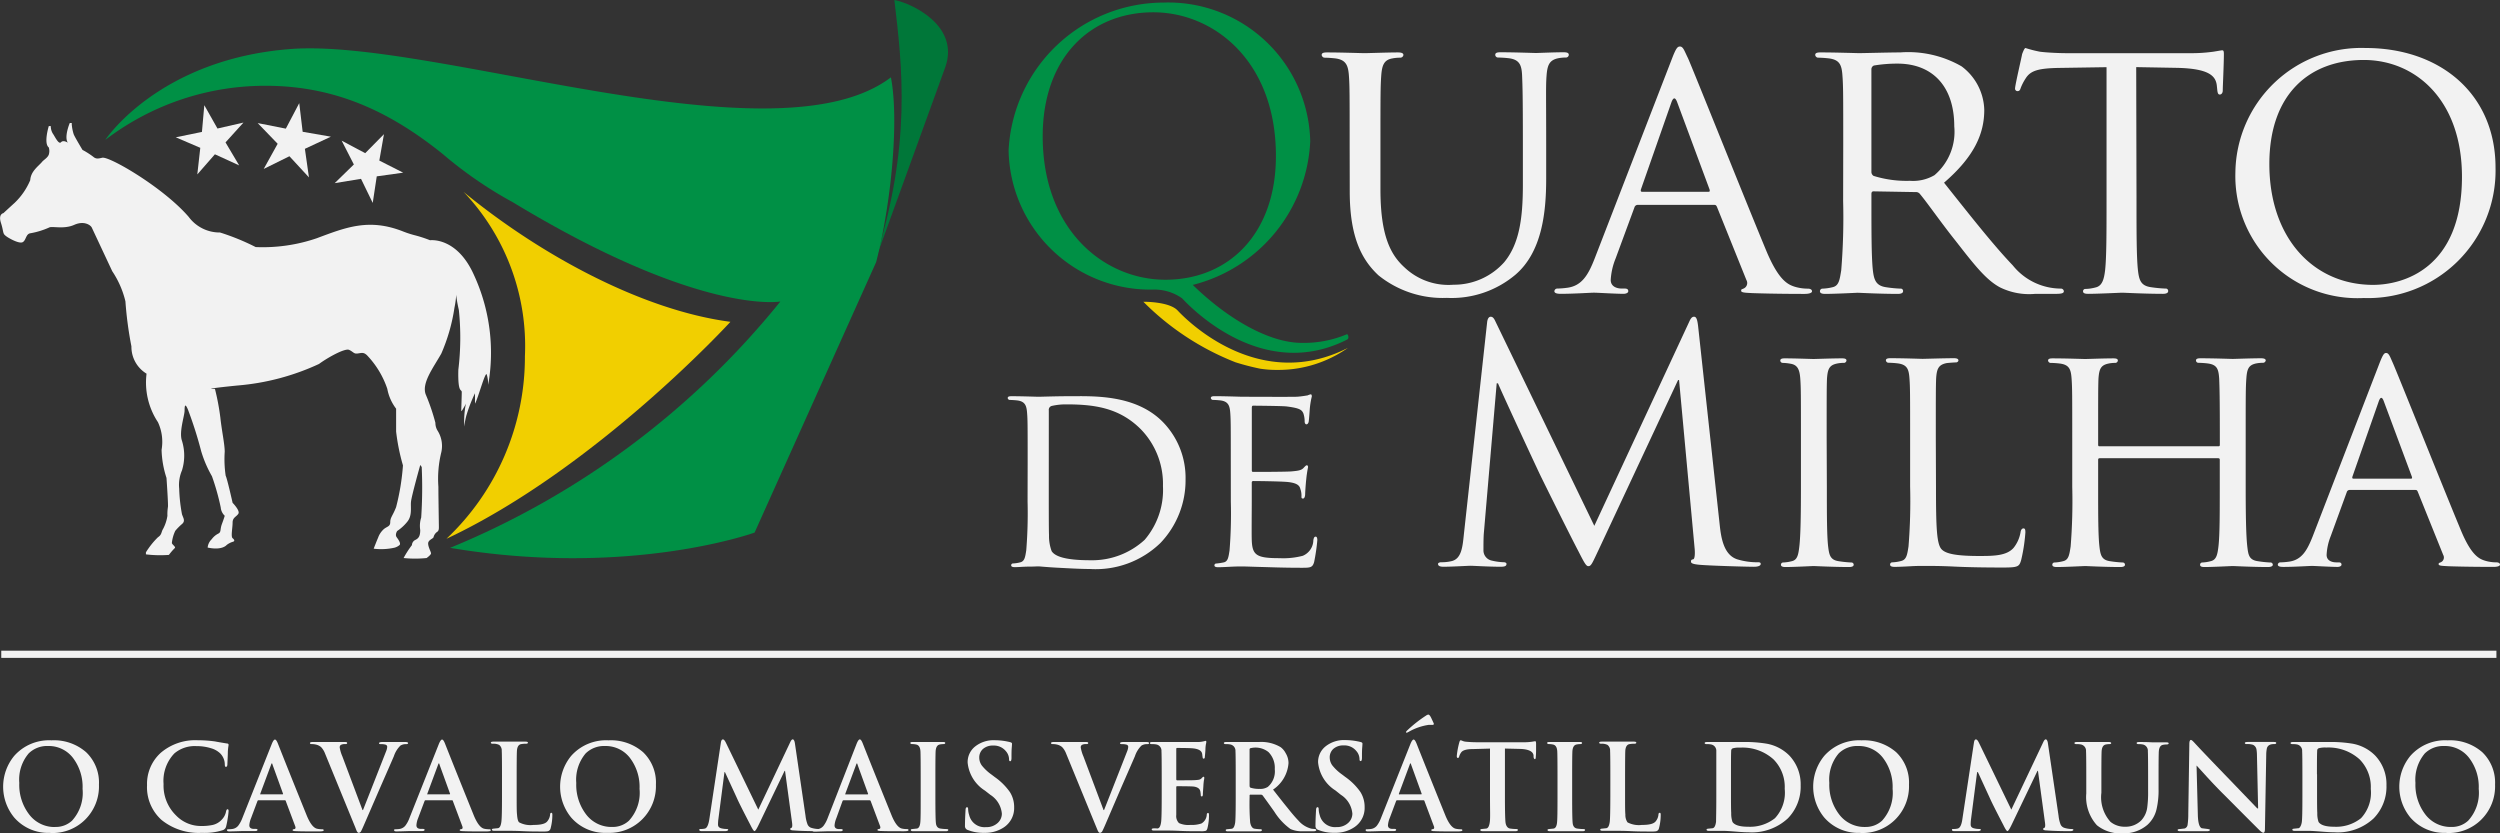 <svg xmlns="http://www.w3.org/2000/svg" width="174" height="58" viewBox="0 0 174 58">
  <rect x="0" y="0" width="174" height="58" fill="#333333" stroke="none"/>
  <g id="Logo_quarto_de_milha" data-name="Logo quarto de milha" transform="translate(0.024)">
    <path id="Caminho_122" data-name="Caminho 122" d="M331.86,213.73" transform="translate(-267.564 -207.129)" fill="#34632d"/>
    <path id="Caminho_123" data-name="Caminho 123" d="M64.427,30.061l1.79-.885,1.359,1.473-.283-1.989,1.809-.845-1.964-.341L66.9,25.48l-.933,1.775-1.958-.386,1.389,1.44Z" transform="translate(-46.097 -18.302)" fill="#f2f2f2"/>
    <path id="Caminho_125" data-name="Caminho 125" d="M45.149,30.8,46.373,29.4l1.689.772-.95-1.6,1.249-1.38-1.809.414-.916-1.623-.165,1.859-1.821.375,1.706.732Z" transform="translate(-31.44 -18.661)" fill="#f2f2f2"/>
    <path id="Caminho_126" data-name="Caminho 126" d="M85.787,37.584l-.815-1.676-1.832.3,1.333-1.3-.849-1.659,1.639.873L86.568,32.8l-.322,1.837,1.661.842-1.84.256Z" transform="translate(-59.869 -23.461)" fill="#f2f2f2"/>
    <path id="Caminho_127" data-name="Caminho 127" d="M112.036,238.115a2.185,2.185,0,0,1-1.053-1.9,25.759,25.759,0,0,1-.417-3.133,6.463,6.463,0,0,0-.919-2.1c-.375-.8-1.358-2.9-1.426-3.043s-.51-.5-1.224-.18-1.529.073-1.734.18a5.534,5.534,0,0,1-1.294.4c-.339.037-.305.471-.543.617s-.919-.256-.919-.256-.339-.178-.406-.324-.067-.349-.2-.761c-.2-.614.171-.673.171-.673s.577-.532.782-.716a4.72,4.72,0,0,0,1.087-1.58c.034-.617.577-.978.818-1.268.118-.146.387-.282.473-.51a.85.85,0,0,0,0-.5c-.373-.282,0-1.485,0-1.485h.137a1.021,1.021,0,0,0,.134.507c.137.183.409.8.58.617s.476.034.476.034c-.28-.4.134-1.375.134-1.375h.137v.1a3.023,3.023,0,0,0,.137.69c.067.18.611,1.085.611,1.085a5.415,5.415,0,0,1,.751.479c.2.175.375.121.625.065.513-.107,4.283,2.1,6.017,4.119a2.679,2.679,0,0,0,2.179,1.085,16.145,16.145,0,0,1,2.482,1.014,11.6,11.6,0,0,0,4.249-.614c2.039-.761,3.641-1.409,6.017-.47a6.921,6.921,0,0,0,.885.282,9.1,9.1,0,0,1,.986.327s1.868-.254,3.059,2.428a12.928,12.928,0,0,1,.986,7.64,2.549,2.549,0,0,0-.1-.724c-.1-.254-.613,1.69-.818,2.028v-.724a10.457,10.457,0,0,0-.611,1.589,6.069,6.069,0,0,0-.137.727,6.565,6.565,0,0,1,.1-1.518c.137-.324-.308.578-.308.431s.034-1.048.034-1.3-.28.144-.238-1.558a18.589,18.589,0,0,0,.036-4.164c-.272-1.194-.171-1.378-.171-1.378a6.368,6.368,0,0,1-.137,1.231,12.534,12.534,0,0,1-.916,3.186c-.577,1.014-1.358,2.031-1.09,2.817a14.556,14.556,0,0,1,.681,1.992,1.036,1.036,0,0,0,.171.58,1.99,1.99,0,0,1,.238,1.485,7.686,7.686,0,0,0-.2,2.389c0,.7.034,2.645.034,2.789s0,.282-.137.363a.623.623,0,0,0-.235.361c-.036.11-.375.183-.375.437s.2.58.2.687-.308.324-.308.324a7.754,7.754,0,0,1-1.6,0,6.489,6.489,0,0,1,.58-.9.414.414,0,0,1,.238-.361c.235-.11.339-.282.339-.687a1.912,1.912,0,0,1,.067-.871,31.408,31.408,0,0,0,.036-3.516l-.1-.144s-.611,2.172-.647,2.572.1.978-.28,1.409a3.1,3.1,0,0,1-.681.617s-.168.254-.034.434.305.437.2.544a.927.927,0,0,1-.339.18,4.274,4.274,0,0,1-1.462.073s.238-.614.305-.758a1.44,1.44,0,0,1,.375-.58c.235-.22.473-.183.473-.51s.171-.434.409-1.048a16.184,16.184,0,0,0,.476-2.9,14.29,14.29,0,0,1-.476-2.355v-1.594a3.221,3.221,0,0,1-.613-1.378,6.263,6.263,0,0,0-1.426-2.352c-.238-.217-.375-.144-.644-.11s-.28-.107-.583-.251-1.56.577-2.1.978a16.665,16.665,0,0,1-5.678,1.5l-.137.014c-2.753.282-1.291.217-1.429.217a16.76,16.76,0,0,1,.375,1.992c.1.944.305,1.848.305,2.392a7.831,7.831,0,0,0,.067,1.665c.1.18.482,1.885.482,1.885s.538.544.4.761-.4.254-.4.617-.132.978,0,1.085.174.217,0,.254a1.348,1.348,0,0,0-.412.217s-.308.4-1.325.18a.923.923,0,0,1,.28-.577,1.3,1.3,0,0,1,.473-.4c.2-.11.1-.282.238-.654s.2-.58.2-.58a.9.9,0,0,1-.28-.58,16.5,16.5,0,0,0-.611-2.172,8.138,8.138,0,0,1-.748-1.738,27.981,27.981,0,0,0-.922-2.9c-.2-.47-.235-.282-.235.07s-.4,1.487-.182,2.1a3.486,3.486,0,0,1,0,2.062,2.562,2.562,0,0,0-.193,1.271,11.179,11.179,0,0,0,.193,1.775c.078.254.261.47,0,.687a4.057,4.057,0,0,0-.465.47,2.6,2.6,0,0,0-.238.845c0,.1.305.282.2.361a4.129,4.129,0,0,0-.406.471,8.2,8.2,0,0,1-1.6-.037v-.144a5.62,5.62,0,0,1,.84-1.051c.28-.183.218-.361.356-.578a2.893,2.893,0,0,0,.3-.907,3.277,3.277,0,0,1,.036-.614c.034-.11-.1-2.028-.1-2.028a6.8,6.8,0,0,1-.342-1.955,3.242,3.242,0,0,0-.252-1.921A5,5,0,0,1,112.036,238.115Z" transform="translate(-101.86 -212.107)" fill="#f2f2f2"/>
    <path id="Caminho_128" data-name="Caminho 128" d="M214.172,236.94a15.568,15.568,0,0,1,4.263,11.435A17.4,17.4,0,0,1,213,261.052l-.025.025c10.428-4.9,19.764-15.1,19.764-15.1C226.575,245.166,219.48,241.3,214.172,236.94Z" transform="translate(-181.925 -223.578)" fill="#f1cf00"/>
    <path id="Caminho_129" data-name="Caminho 129" d="M320.851,190.3c.541,4.586,1.238,10.122-1.4,18.3L324.4,194.96C325.411,192.069,322.013,190.511,320.851,190.3Z" transform="translate(-258.627 -190.3)" fill="#007739"/>
    <path id="Caminho_130" data-name="Caminho 130" d="M182.679,204.264c-8.05,6.11-31.812-2.727-41.769-1.972-9.207.7-12.91,6.325-12.91,6.325a.262.262,0,0,1,.034-.025,18.312,18.312,0,0,1,11.117-3.741c4.737,0,8.557,1.71,12.325,4.741a28.411,28.411,0,0,0,4.871,3.355c13.07,7.925,18.638,6.919,18.638,6.919A57.761,57.761,0,0,1,152,237.011c12.456,2.1,21.19-1.062,21.19-1.062l8.437-18.771.022-.045C182.716,212.955,183.251,207.248,182.679,204.264Z" transform="translate(-120.695 -198.881)" fill="#009045"/>
    <path id="Caminho_131" data-name="Caminho 131" d="M313.45,261.85Z" transform="translate(-254.301 -241.495)" fill="#009045"/>
    <path id="Caminho_132" data-name="Caminho 132" d="M313.45,261.85Z" transform="translate(-254.301 -241.495)" fill="#009045"/>
    <path id="Caminho_133" data-name="Caminho 133" d="M432.817,209.663c0-3.451,0-4.076-.05-4.789s-.182-1.127-.936-1.228a7.538,7.538,0,0,0-.779-.051.222.222,0,0,1-.182-.183c0-.132.1-.183.364-.183,1.039,0,2.415.051,2.622.051s1.639-.051,2.314-.051c.26,0,.389.051.389.183a.222.222,0,0,1-.207.183,2.729,2.729,0,0,0-.56.051c-.6.1-.728.5-.779,1.228s-.053,1.333-.053,4.789v3.1c0,3.214.7,4.547,1.681,5.434a4.439,4.439,0,0,0,3.4,1.2,4.683,4.683,0,0,0,3.532-1.566c1.064-1.282,1.3-3.1,1.3-5.384v-2.795c0-3.451-.025-4.076-.053-4.789s-.154-1.127-.908-1.228a7.523,7.523,0,0,0-.782-.051.194.194,0,0,1-.179-.183c0-.132.1-.183.361-.183,1.014,0,2.339.051,2.471.051s1.246-.051,1.922-.051c.26,0,.364.051.364.183a.2.2,0,0,1-.182.183,2.722,2.722,0,0,0-.56.051c-.625.132-.753.5-.807,1.228s-.025,1.333-.025,4.789v2.378c0,2.4-.311,5.093-2.132,6.663a6.887,6.887,0,0,1-4.778,1.62,7.136,7.136,0,0,1-4.762-1.569c-1.12-1.045-2-2.586-2-5.826Z" transform="translate(-338.905 -199.58)" fill="#f2f2f2"/>
    <path id="Caminho_134" data-name="Caminho 134" d="M496.972,202.652c.28-.732.389-.862.56-.862.232,0,.311.313.56.809.415.941,4.078,10.114,5.482,13.483.84,1.972,1.454,2.273,1.961,2.431a3.18,3.18,0,0,0,.91.13c.129,0,.28.051.28.183s-.26.183-.518.183c-.339,0-2.028,0-3.613-.054-.44-.025-.8-.025-.8-.158s.05-.1.154-.155a.418.418,0,0,0,.21-.6l-2.053-5.1c-.053-.1-.078-.13-.207-.13h-5.3a.239.239,0,0,0-.233.18l-1.311,3.555a4.632,4.632,0,0,0-.339,1.49c0,.442.389.6.779.6h.21c.179,0,.233.079.233.183s-.129.183-.339.183c-.543,0-1.79-.079-2.05-.079s-1.378.079-2.314.079c-.28,0-.44-.054-.44-.183a.2.2,0,0,1,.207-.183,5.855,5.855,0,0,0,.675-.054c1.039-.13,1.482-.913,1.921-2.037Zm2.546,9.249c.1,0,.1-.054.078-.158l-2.26-6.088c-.129-.338-.26-.338-.389,0l-2.132,6.088c-.025.1,0,.158.078.158Z" transform="translate(-380.633 -198.553)" fill="#f2f2f2"/>
    <path id="Caminho_135" data-name="Caminho 135" d="M555.689,209.684c0-3.451,0-4.076-.053-4.789-.05-.758-.182-1.127-.936-1.228a7.535,7.535,0,0,0-.779-.051.222.222,0,0,1-.182-.183c0-.132.1-.183.364-.183,1.039,0,2.571.051,2.7.051.232,0,2.154-.051,2.857-.051a7.45,7.45,0,0,1,4.26.966,3.9,3.9,0,0,1,1.585,3.031c0,1.645-.678,3.24-2.8,5.071,1.871,2.352,3.454,4.364,4.781,5.75a4.309,4.309,0,0,0,3.35,1.62.2.2,0,0,1,.207.183c0,.13-.129.183-.56.183h-1.429a4.6,4.6,0,0,1-2.442-.445c-.986-.521-1.818-1.595-3.118-3.265-.961-1.2-1.961-2.64-2.468-3.243a.346.346,0,0,0-.311-.13l-2.91-.051c-.1,0-.154.051-.154.18v.524c0,2.141,0,3.868.1,4.789.076.654.207,1.073.907,1.178a8.713,8.713,0,0,0,1.014.1.162.162,0,0,1,.136.046.164.164,0,0,1,.046.137c0,.1-.1.183-.364.183-1.247,0-2.7-.079-2.8-.079-.025,0-1.557.079-2.258.079-.235,0-.364-.054-.364-.183a.179.179,0,0,1,.052-.131.176.176,0,0,1,.13-.052,3.348,3.348,0,0,0,.7-.1c.442-.1.493-.524.6-1.178a44.984,44.984,0,0,0,.132-4.806Zm1.961,1.879a.325.325,0,0,0,.154.282,7.7,7.7,0,0,0,2.521.341,2.949,2.949,0,0,0,1.714-.392,3.968,3.968,0,0,0,1.378-3.4c0-2.769-1.507-4.364-3.95-4.364a9.767,9.767,0,0,0-1.639.132.282.282,0,0,0-.179.259Z" transform="translate(-427.424 -199.602)" fill="#f2f2f2"/>
    <path id="Caminho_136" data-name="Caminho 136" d="M612.074,212.82c0,2.141,0,3.893.1,4.806.076.654.182,1.073.882,1.178a9.035,9.035,0,0,0,1.039.1.162.162,0,0,1,.136.046.164.164,0,0,1,.046.137c0,.1-.1.183-.364.183-1.247,0-2.7-.079-2.832-.079s-1.681.079-2.364.079c-.26,0-.364-.053-.364-.183a.16.16,0,0,1,.182-.158,2.95,2.95,0,0,0,.675-.1c.468-.1.6-.549.678-1.2.1-.913.1-2.665.1-4.806v-9.328l-3.3.051c-1.428.025-1.975.183-2.314.707a3.573,3.573,0,0,0-.364.7c-.05.183-.129.208-.232.208a.171.171,0,0,1-.157-.183c0-.234.468-2.22.493-2.4.053-.13.157-.417.235-.417a8.194,8.194,0,0,0,1.014.259c.65.079,1.532.1,1.793.1h8.613a11.119,11.119,0,0,0,1.636-.1c.339-.051.56-.1.65-.1s.1.132.1.262c0,.679-.078,2.273-.078,2.535,0,.183-.1.282-.207.282s-.157-.079-.182-.392l-.025-.237c-.078-.679-.56-1.175-2.753-1.228l-2.857-.051Z" transform="translate(-463.397 -198.819)" fill="#f2f2f2"/>
    <path id="Caminho_137" data-name="Caminho 137" d="M667.417,202.16c5.143,0,9.039,3.161,9.039,8.333a8.872,8.872,0,0,1-9.171,9.068,8.5,8.5,0,0,1-8.935-8.733A8.77,8.77,0,0,1,667.417,202.16Zm.518,16.486c2.053,0,6.185-1.1,6.185-7.525,0-5.33-3.224-8.128-6.835-8.128-3.818,0-6.571,2.406-6.571,7.24C660.714,215.406,663.8,218.646,667.935,218.646Z" transform="translate(-502.791 -198.819)" fill="#f2f2f2"/>
    <path id="Caminho_138" data-name="Caminho 138" d="M354.079,291.53c0-2.442,0-2.888-.039-3.381s-.126-.794-.661-.871c-.129-.017-.4-.037-.56-.037a.155.155,0,0,1-.129-.13c0-.09.073-.13.258-.13.737,0,1.784.039,1.877.039.182,0,1.213-.039,2.171-.039,1.616,0,4.58-.146,6.493,1.795a5.552,5.552,0,0,1,1.58,4,6.313,6.313,0,0,1-1.748,4.42,6.477,6.477,0,0,1-4.91,1.811c-.7,0-1.563-.054-2.26-.09s-1.252-.093-1.325-.093-.33.017-.664.017-.717.037-.975.037c-.165,0-.255-.037-.255-.127a.124.124,0,0,1,.126-.13,2.341,2.341,0,0,0,.5-.076c.311-.073.35-.369.423-.831a32.14,32.14,0,0,0,.092-3.4Zm1.47,1.69c0,1.665,0,3.124.017,3.423a3.01,3.01,0,0,0,.185,1.127c.2.3.773.628,2.686.628a5.4,5.4,0,0,0,3.787-1.423,5.344,5.344,0,0,0,1.272-3.738,5.454,5.454,0,0,0-1.529-3.944c-1.526-1.538-3.308-1.744-5.241-1.744a4.421,4.421,0,0,0-.975.11.282.282,0,0,0-.2.315Z" transform="translate(-282.578 -259.405)" fill="#f2f2f2"/>
    <path id="Caminho_139" data-name="Caminho 139" d="M404.629,291.206c0-2.442,0-2.888-.036-3.381s-.129-.794-.664-.871a5.614,5.614,0,0,0-.56-.037.157.157,0,0,1-.129-.13c0-.09.076-.13.258-.13.737,0,1.784.039,1.877.039s3.5.017,3.863,0c.314-.02.608-.076.737-.093a.932.932,0,0,1,.221-.076c.053,0,.073.076.073.149a5.317,5.317,0,0,0-.129.738c-.02.149-.056.845-.093,1.037-.02.076-.073.166-.148.166s-.129-.073-.129-.2a1.75,1.75,0,0,0-.09-.563c-.112-.259-.28-.369-1.16-.482-.28-.037-2.151-.053-2.336-.053-.073,0-.092.053-.092.166v4.276c0,.11,0,.166.092.166.2,0,2.336,0,2.7-.037s.628-.056.793-.223c.109-.113.182-.2.238-.2s.092.037.092.13a8.251,8.251,0,0,0-.129.868c-.036.316-.073.907-.073,1.017s-.039.3-.148.3-.109-.054-.109-.146a1.365,1.365,0,0,0-.076-.518c-.053-.223-.2-.406-.826-.482-.442-.053-2.171-.073-2.445-.073a.1.1,0,0,0-.083.027.1.1,0,0,0-.029.083v1.321c0,.535-.017,2.366,0,2.682.036,1.054.333,1.256,1.933,1.256a5.37,5.37,0,0,0,1.619-.166,1.2,1.2,0,0,0,.734-1.09c.036-.186.076-.242.165-.242s.112.13.112.242a13.033,13.033,0,0,1-.221,1.516c-.109.408-.28.408-.9.408-1.213,0-2.151-.039-2.8-.056s-1.1-.037-1.345-.037c-.036,0-.35,0-.7.017s-.681.037-.938.037c-.165,0-.258-.037-.258-.127a.124.124,0,0,1,.036-.093.123.123,0,0,1,.093-.036,4.3,4.3,0,0,0,.5-.076c.314-.054.35-.369.423-.831a32.113,32.113,0,0,0,.09-3.4Z" transform="translate(-318.99 -259.083)" fill="#f2f2f2"/>
    <path id="Caminho_140" data-name="Caminho 140" d="M479.458,281.956c.09.814.249,2.079,1.216,2.395a4.785,4.785,0,0,0,1.459.206c.112,0,.179.023.179.113,0,.135-.2.2-.471.2-.5,0-2.921-.068-3.753-.135-.518-.045-.63-.113-.63-.228s.048-.135.157-.158.137-.406.092-.811l-1.078-11.663h-.07l-5.5,11.753c-.471.994-.541,1.2-.742,1.2-.157,0-.28-.225-.695-1.04-.585-1.107-2.521-5.017-2.63-5.243-.2-.409-2.72-5.832-2.966-6.443h-.09l-.9,10.488c-.022.361-.022.766-.022,1.152a.726.726,0,0,0,.585.7,4.1,4.1,0,0,0,.84.113c.09,0,.179.045.179.113,0,.158-.134.2-.406.2-.84,0-1.91-.068-2.09-.068s-1.28.068-1.888.068c-.224,0-.381-.045-.381-.2,0-.068.112-.113.224-.113a2.885,2.885,0,0,0,.675-.068c.742-.138.81-1.017.9-1.876l1.616-14.737c.022-.248.112-.406.249-.406s.224.09.336.338l6.877,14.215,6.6-14.193c.09-.2.179-.361.339-.361s.224.18.28.609Z" transform="translate(-359.79 -245.423)" fill="#f2f2f2"/>
    <path id="Caminho_141" data-name="Caminho 141" d="M548.221,286.629c0,1.854,0,3.381.09,4.158.07.563.134.927.72,1.017a8.083,8.083,0,0,0,.9.093.151.151,0,0,1,.113.044.152.152,0,0,1,.044.113c0,.09-.089.158-.314.158-1.1,0-2.384-.068-2.473-.068s-1.347.068-1.961.068c-.2,0-.314-.045-.314-.158a.153.153,0,0,1,.044-.113.15.15,0,0,1,.112-.044,2.838,2.838,0,0,0,.608-.093c.381-.09.448-.451.515-1.017.092-.789.112-2.3.112-4.158v-3.381c0-2.983,0-3.524-.045-4.136-.045-.656-.2-.949-.627-1.04a3.546,3.546,0,0,0-.608-.068.169.169,0,0,1-.157-.158c0-.113.09-.158.314-.158.653,0,1.888.045,2,.045s1.372-.045,1.977-.045c.227,0,.316.045.316.158a.191.191,0,0,1-.157.158,2.2,2.2,0,0,0-.5.045c-.541.113-.653.383-.7,1.062-.022.611-.022,1.152-.022,4.136Z" transform="translate(-421.096 -252.747)" fill="#f2f2f2"/>
    <path id="Caminho_142" data-name="Caminho 142" d="M574.792,286.645c0,2.817.048,3.978.406,4.319.314.316,1.078.451,2.63.451,1.031,0,1.907-.023,2.381-.586a2.375,2.375,0,0,0,.471-1.087c.022-.135.09-.248.2-.248s.134.09.134.282a11.9,11.9,0,0,1-.294,1.921c-.134.453-.2.521-1.258.521-1.4,0-2.521-.023-3.437-.068s-1.574-.045-2.157-.045c-.092,0-.429,0-.809.022s-.84.045-1.146.045c-.2,0-.316-.045-.316-.158a.152.152,0,0,1,.044-.113.151.151,0,0,1,.113-.044,2.814,2.814,0,0,0,.608-.093c.384-.09.429-.451.518-1.017a39.515,39.515,0,0,0,.112-4.158v-3.381c0-2.983,0-3.524-.045-4.136-.045-.656-.157-.972-.81-1.062a6.37,6.37,0,0,0-.675-.045.191.191,0,0,1-.157-.158c0-.113.09-.158.314-.158.9,0,2.134.045,2.241.045s1.572-.045,2.179-.045c.2,0,.314.045.314.158,0,.068-.09.135-.157.135-.134,0-.429.023-.653.045-.583.113-.7.406-.742,1.085-.022.611-.022,1.152-.022,4.136Z" transform="translate(-440.071 -252.718)" fill="#f2f2f2"/>
    <path id="Caminho_143" data-name="Caminho 143" d="M625.57,286.614c0,1.854.022,3.381.112,4.158.067.563.112.927.72,1.017a7.791,7.791,0,0,0,.877.093.159.159,0,0,1,.125.038.162.162,0,0,1,.054.119c0,.09-.112.158-.336.158-1.078,0-2.339-.068-2.451-.068s-1.37.068-1.961.068c-.224,0-.314-.045-.314-.158a.152.152,0,0,1,.044-.113.151.151,0,0,1,.113-.044,2.663,2.663,0,0,0,.585-.093c.4-.09.471-.473.538-1.039.09-.789.09-2.237.09-4.091v-1.921c0-.09-.045-.113-.112-.113h-8.241c-.067,0-.112.023-.112.113v1.921c0,1.854,0,3.324.09,4.113.067.563.134.927.72,1.017a8.052,8.052,0,0,0,.9.093.151.151,0,0,1,.113.044.153.153,0,0,1,.044.113c0,.09-.09.158-.317.158-1.1,0-2.359-.068-2.448-.068s-1.37.068-1.978.068c-.2,0-.314-.045-.314-.158a.153.153,0,0,1,.044-.113.151.151,0,0,1,.113-.044,2.814,2.814,0,0,0,.6-.093c.384-.09.429-.451.518-1.017a39.475,39.475,0,0,0,.112-4.158v-3.381c0-2.983,0-3.524-.045-4.136-.045-.656-.157-.972-.809-1.062a6.3,6.3,0,0,0-.672-.045.191.191,0,0,1-.157-.158c0-.113.09-.158.314-.158.9,0,2.157.045,2.269.045s1.347-.045,1.961-.045c.224,0,.314.045.314.158a.191.191,0,0,1-.157.158,2.187,2.187,0,0,0-.493.045c-.541.113-.653.383-.7,1.062-.022.611-.022,1.2-.022,4.181v.4c0,.116.045.116.112.116h8.246c.067,0,.112,0,.112-.116v-.406c0-2.983-.022-3.569-.045-4.181-.045-.656-.135-.972-.787-1.062a6.316,6.316,0,0,0-.672-.045.169.169,0,0,1-.157-.158c0-.113.09-.158.314-.158.877,0,2.157.045,2.241.045s1.373-.045,1.961-.045c.224,0,.339.045.339.158a.2.2,0,0,1-.182.158,2.3,2.3,0,0,0-.493.045c-.518.113-.63.383-.675,1.062-.045.611-.045,1.152-.045,4.136Z" transform="translate(-469.294 -252.732)" fill="#f2f2f2"/>
    <path id="Caminho_144" data-name="Caminho 144" d="M675.947,277.1c.246-.634.336-.747.473-.747.2,0,.28.282.471.7.359.814,3.529,8.747,4.742,11.66.717,1.719,1.258,1.972,1.681,2.1a2.757,2.757,0,0,0,.787.113c.112,0,.246.045.246.158s-.224.158-.448.158c-.28,0-1.753,0-3.123-.045-.381-.023-.7-.023-.7-.135s.045-.09.135-.135a.364.364,0,0,0,.182-.521L678.619,286c-.045-.09-.067-.113-.179-.113h-4.56a.207.207,0,0,0-.2.158l-1.121,3.073a4.009,4.009,0,0,0-.28,1.288c0,.383.339.521.675.521h.162c.157,0,.2.068.2.158s-.112.158-.28.158c-.471,0-1.549-.068-1.773-.068s-1.193.068-2,.068c-.247,0-.381-.045-.381-.158a.174.174,0,0,1,.179-.158,4.858,4.858,0,0,0,.585-.048c.9-.113,1.28-.789,1.664-1.761Zm2.2,8c.09,0,.09-.045.067-.135l-1.961-5.268q-.168-.44-.336,0l-1.843,5.268q-.034.135.067.135Z" transform="translate(-510.371 -251.786)" fill="#f2f2f2"/>
    <path id="Caminho_146" data-name="Caminho 146" d="M377.682,203.33c0-6.612-4.339-9.99-8.532-9.99-4.428,0-7.7,3.2-7.7,8.626,0,6.578,4.342,9.987,8.532,9.987C374.383,211.953,377.682,208.753,377.682,203.33Z" transform="translate(-288.892 -192.484)" fill="none"/>
    <path id="Caminho_147" data-name="Caminho 147" d="M376.493,214.017a7.7,7.7,0,0,1-3.143.6c-2.26,0-5.146-1.662-7.583-4.034a10.835,10.835,0,0,0,8.176-9.987,9.883,9.883,0,0,0-10.229-9.663,10.818,10.818,0,0,0-10.764,10.285,9.867,9.867,0,0,0,10.022,9.691,3.341,3.341,0,0,1,2.053.608c.776.831,5.72,5.823,11.5,2.862C376.681,214.284,376.56,213.986,376.493,214.017Zm-12.638-3.795c-4.2,0-8.532-3.409-8.532-9.987,0-5.426,3.272-8.626,7.7-8.626,4.2,0,8.532,3.381,8.532,9.99.008,5.423-3.291,8.623-7.692,8.623Z" transform="translate(-282.775 -190.753)" fill="#009045"/>
    <path id="Caminho_148" data-name="Caminho 148" d="M394.59,268.716a7.239,7.239,0,0,0,1.162.087,8.4,8.4,0,0,0,4.955-1.535h0c-6.1,3.116-11.075-1.769-11.851-2.6-.594-.634-2.387-.608-2.387-.608a18.637,18.637,0,0,0,6.412,4.212A17.152,17.152,0,0,0,394.59,268.716Z" transform="translate(-306.915 -243.057)" fill="#f1cf00"/>
    <line id="Linha_20" data-name="Linha 20" x2="173.663" transform="translate(0.064 45.538)" fill="none" stroke="#f2f2f2" stroke-miterlimit="10" stroke-width="0.5"/>
    <path id="Caminho_149" data-name="Caminho 149" d="M105.9,377.637a3.125,3.125,0,0,1-2.521-1.068,3.373,3.373,0,0,1,0-4.285,3.236,3.236,0,0,1,2.6-1.085,3.391,3.391,0,0,1,2.409.828,2.922,2.922,0,0,1,.891,2.254,3.255,3.255,0,0,1-.954,2.431,3.217,3.217,0,0,1-2.427.935Zm.345-.409a1.656,1.656,0,0,0,1.16-.437,2.87,2.87,0,0,0,.734-2.217,3.323,3.323,0,0,0-.695-2.186,2.121,2.121,0,0,0-1.7-.794,1.829,1.829,0,0,0-1.356.516,2.816,2.816,0,0,0-.653,2.054,3.377,3.377,0,0,0,.669,2.169,2.211,2.211,0,0,0,1.838.9Z" transform="translate(-102.416 -319.672)" fill="#f2f2f2"/>
    <path id="Caminho_150" data-name="Caminho 150" d="M142.179,377.623a4.115,4.115,0,0,1-2.8-.89,3.059,3.059,0,0,1-1.017-2.426,2.915,2.915,0,0,1,.955-2.254,3.693,3.693,0,0,1,2.591-.873,8.8,8.8,0,0,1,1.188.082c.19.039.465.084.818.141.084,0,.123.037.123.1a1.057,1.057,0,0,1-.02.141c-.014.1-.022.2-.031.313,0,.239-.017.535-.031.887,0,.124-.042.189-.1.189s-.081-.062-.081-.18a1.108,1.108,0,0,0-.319-.758,1.53,1.53,0,0,0-.644-.361,3.328,3.328,0,0,0-1.011-.146,2.188,2.188,0,0,0-1.535.507,2.755,2.755,0,0,0-.753,2.127,2.9,2.9,0,0,0,.874,2.195,2.394,2.394,0,0,0,1.7.73,3.73,3.73,0,0,0,.807-.065,1.224,1.224,0,0,0,.686-.394,1.089,1.089,0,0,0,.28-.541c.022-.11.059-.166.106-.166s.073.042.073.124a4.345,4.345,0,0,1-.056.476,6.15,6.15,0,0,1-.118.608.357.357,0,0,1-.218.245A4.158,4.158,0,0,1,142.179,377.623Z" transform="translate(-128.152 -319.658)" fill="#f2f2f2"/>
    <path id="Caminho_151" data-name="Caminho 151" d="M162.261,375.233H160.44c-.034,0-.059.02-.076.065l-.44,1.175a1.6,1.6,0,0,0-.123.5q0,.254.328.254h.123c.081,0,.12.023.12.065s-.045.084-.137.084h-.866c-.473.017-.8.025-.964.025-.1,0-.157-.028-.157-.084s.034-.065.1-.065a1.845,1.845,0,0,0,.255-.017.641.641,0,0,0,.423-.228,2.042,2.042,0,0,0,.28-.51l2.048-5.158c.087-.22.165-.33.23-.33s.129.09.2.265q.751,1.907,2.025,5.051c.227.541.468.845.717.893a1.547,1.547,0,0,0,.345.034c.07,0,.106.023.106.065s-.028.056-.081.068a1.724,1.724,0,0,1-.294.017c-.675,0-1.19,0-1.543-.017-.165,0-.247-.028-.247-.068s.039-.068.115-.073.112-.09.073-.189l-.653-1.741a.084.084,0,0,0-.09-.082Zm-1.658-.411h1.5q.059,0,.042-.051l-.734-2.028c0-.048-.025-.073-.042-.073s-.039.025-.048.073l-.753,2.023c-.008.048,0,.068.036.068Z" transform="translate(-142.472 -319.536)" fill="#f2f2f2"/>
    <path id="Caminho_152" data-name="Caminho 152" d="M181.964,377.433l-2.056-5.02a1.327,1.327,0,0,0-.28-.451.838.838,0,0,0-.35-.172,1.23,1.23,0,0,0-.319-.034c-.064,0-.1-.025-.1-.073s.073-.073.213-.073h2.188c.151,0,.188.023.188.073s-.039.073-.12.073a.622.622,0,0,0-.319.056.2.2,0,0,0-.081.175,2.578,2.578,0,0,0,.188.631l1.4,3.73h.034q.7-1.775,1.608-4.091a1.014,1.014,0,0,0,.076-.3.155.155,0,0,0-.115-.161,1.06,1.06,0,0,0-.319-.037c-.092,0-.137-.022-.137-.065s.076-.082.227-.082h1.625c.092,0,.174.023.174.073s-.045.073-.132.073a.719.719,0,0,0-.4.1,1.836,1.836,0,0,0-.457.738c-.174.406-.5,1.149-.972,2.226l-1.087,2.507c-.12.282-.193.428-.221.485a.225.225,0,0,1-.154.121c-.053,0-.1-.034-.14-.107S182.05,377.636,181.964,377.433Z" transform="translate(-157.309 -319.967)" fill="#f2f2f2"/>
    <path id="Caminho_153" data-name="Caminho 153" d="M203.778,375.233h-1.821c-.034,0-.056.02-.073.065l-.443,1.175a1.583,1.583,0,0,0-.12.5c0,.169.106.254.325.254h.123c.081,0,.123.023.123.065s-.048.084-.14.084h-.866c-.473.017-.8.025-.964.025-.1,0-.154-.028-.154-.084s.031-.065.1-.065a1.824,1.824,0,0,0,.252-.017.646.646,0,0,0,.426-.228,1.978,1.978,0,0,0,.28-.51l2.048-5.158c.09-.22.165-.33.23-.33s.129.09.2.265q.753,1.907,2.025,5.051c.23.541.468.845.72.893a1.518,1.518,0,0,0,.342.034c.07,0,.106.023.106.065s-.028.056-.081.068a1.724,1.724,0,0,1-.294.017c-.675,0-1.19,0-1.543-.017-.165,0-.247-.028-.247-.068s.039-.068.115-.073.112-.09.073-.189l-.653-1.741a.082.082,0,0,0-.028-.062A.081.081,0,0,0,203.778,375.233Zm-1.658-.411h1.5c.036,0,.05-.017.039-.051l-.734-2.028c0-.048-.025-.073-.042-.073s-.036.025-.048.073l-.751,2.023c-.014.048,0,.068.031.068Z" transform="translate(-172.362 -319.536)" fill="#f2f2f2"/>
    <path id="Caminho_154" data-name="Caminho 154" d="M225.83,373.926v1.445c0,.62,0,1.025.025,1.223.022.3.07.479.148.544a1.688,1.688,0,0,0,.986.18c.521,0,.815-.076.955-.231a.847.847,0,0,0,.213-.493c0-.082.042-.121.09-.121s.067.045.067.138a3.62,3.62,0,0,1-.123.947.258.258,0,0,1-.2.2,1.671,1.671,0,0,1-.319.017c-.434,0-.894,0-1.378-.023s-.818-.025-1-.025h-1.022c-.112,0-.165-.028-.165-.085s.062-.062.179-.073l.246-.025c.126-.025.2-.178.235-.451q.042-.321.042-1.749V373.9q0-1.47-.017-1.741a.489.489,0,0,0-.179-.411.888.888,0,0,0-.44-.082c-.092,0-.14-.025-.14-.073s.059-.073.179-.073h2.23c.115,0,.171.023.171.073s-.048.073-.146.073a1.789,1.789,0,0,0-.319.025c-.185.031-.28.189-.3.468Q225.83,372.455,225.83,373.926Z" transform="translate(-189.894 -319.902)" fill="#f2f2f2"/>
    <path id="Caminho_155" data-name="Caminho 155" d="M244.548,377.625a3.125,3.125,0,0,1-2.521-1.068,3.373,3.373,0,0,1,0-4.285,3.236,3.236,0,0,1,2.6-1.085,3.4,3.4,0,0,1,2.409.828,2.922,2.922,0,0,1,.891,2.254,3.261,3.261,0,0,1-.961,2.423A3.222,3.222,0,0,1,244.548,377.625Zm.342-.409a1.655,1.655,0,0,0,1.16-.437,2.87,2.87,0,0,0,.737-2.217,3.324,3.324,0,0,0-.695-2.186,2.129,2.129,0,0,0-1.7-.794,1.835,1.835,0,0,0-1.356.516,2.836,2.836,0,0,0-.653,2.054,3.394,3.394,0,0,0,.669,2.169A2.211,2.211,0,0,0,244.889,377.216Z" transform="translate(-202.299 -319.66)" fill="#f2f2f2"/>
    <path id="Caminho_156" data-name="Caminho 156" d="M276.6,376.537l.807-5.353c.022-.141.07-.214.14-.214s.14.087.221.256l2.241,4.631,2.221-4.691c.059-.13.118-.2.179-.2s.118.087.146.256l.742,5.071a2.389,2.389,0,0,0,.14.592.421.421,0,0,0,.261.239,1.79,1.79,0,0,0,.507.082c.087,0,.132.02.132.056s-.073.093-.213.093q-1.036,0-1.658-.051c-.157,0-.235-.042-.235-.09s.028-.068.084-.09.073-.141.045-.352l-.49-3.614h-.031l-1.793,3.733c-.146.307-.246.462-.3.462s-.143-.138-.28-.414q-.773-1.487-.938-1.868l-.84-1.825h-.034l-.423,3.268a2.962,2.962,0,0,0-.025.386q0,.206.244.262a1.512,1.512,0,0,0,.345.042c.081,0,.12.02.12.056s-.064.093-.2.093h-1.664c-.1,0-.148-.031-.148-.093s.045-.056.132-.056a1.113,1.113,0,0,0,.244-.025C276.427,377.154,276.536,376.937,276.6,376.537Z" transform="translate(-227.256 -319.507)" fill="#f2f2f2"/>
    <path id="Caminho_157" data-name="Caminho 157" d="M308.02,375.2H306.2c-.034,0-.059.02-.076.065l-.428,1.186a1.6,1.6,0,0,0-.123.5q0,.254.328.254h.123c.081,0,.12.023.12.065s-.045.084-.137.084h-.865c-.473.017-.8.025-.964.025-.1,0-.157-.028-.157-.084s.034-.065.1-.065a1.854,1.854,0,0,0,.255-.017.64.64,0,0,0,.423-.228,2.039,2.039,0,0,0,.28-.51l2.02-5.184c.087-.22.165-.33.23-.33s.129.09.2.265q.753,1.907,2.025,5.051c.227.541.468.845.717.893a1.545,1.545,0,0,0,.344.034c.07,0,.106.023.106.065s-.028.056-.081.068a1.721,1.721,0,0,1-.294.017c-.675,0-1.19,0-1.543-.017-.165,0-.246-.028-.246-.068s.039-.068.115-.073.112-.09.073-.189l-.653-1.741A.084.084,0,0,0,308.02,375.2Zm-1.658-.411h1.5q.059,0,.042-.051l-.734-2.028c0-.048-.025-.073-.042-.073s-.039.025-.048.073l-.754,2.023c-.011.048,0,.068.034.068Z" transform="translate(-247.512 -319.5)" fill="#f2f2f2"/>
    <path id="Caminho_158" data-name="Caminho 158" d="M329.15,375.436V373.99q0-1.471-.017-1.741c-.017-.262-.109-.417-.28-.459a1.2,1.2,0,0,0-.28-.034c-.1,0-.143-.028-.143-.082s.067-.065.2-.065h2.059c.115,0,.171.02.171.065s-.039.082-.118.082a1.36,1.36,0,0,0-.252.025c-.185.031-.28.189-.3.468q-.017.282-.017,1.741v1.445q0,1.471.034,1.8c.02.239.129.375.322.4a2.954,2.954,0,0,0,.415.034c.084,0,.129.023.129.065s-.053.085-.157.085h-2.294c-.112,0-.162-.028-.162-.085s.059-.062.179-.073.165-.02.247-.025q.193-.037.235-.406C329.15,376.988,329.15,376.388,329.15,375.436Z" transform="translate(-265.094 -319.967)" fill="#f2f2f2"/>
    <path id="Caminho_159" data-name="Caminho 159" d="M343.373,377.61a2.93,2.93,0,0,1-1.193-.214.282.282,0,0,1-.154-.282c0-.3.014-.654.039-1.073,0-.144.045-.214.1-.214s.081.045.081.138a1.467,1.467,0,0,0,.076.42,1.093,1.093,0,0,0,1.168.828,1.136,1.136,0,0,0,.824-.3.876.876,0,0,0,.28-.634,1.733,1.733,0,0,0-.8-1.313l-.375-.293a2.6,2.6,0,0,1-1.207-1.947,1.383,1.383,0,0,1,.524-1.127,2.051,2.051,0,0,1,1.361-.434,4.44,4.44,0,0,1,1.087.138c.076.023.115.056.115.1,0,0,0,.087-.017.282s-.017.437-.017.693c0,.166-.028.248-.09.248s-.081-.051-.081-.149a.867.867,0,0,0-.213-.541,1.073,1.073,0,0,0-.888-.4,1.033,1.033,0,0,0-.711.234.783.783,0,0,0-.261.611.923.923,0,0,0,.182.547,3.326,3.326,0,0,0,.683.637l.227.172a4.266,4.266,0,0,1,1.036,1.031,1.935,1.935,0,0,1,.3,1.065,1.608,1.608,0,0,1-.767,1.428A2.338,2.338,0,0,1,343.373,377.61Z" transform="translate(-274.888 -319.645)" fill="#f2f2f2"/>
    <path id="Caminho_160" data-name="Caminho 160" d="M366.576,377.433l-2.059-5.02a1.328,1.328,0,0,0-.28-.451.838.838,0,0,0-.35-.172,1.229,1.229,0,0,0-.319-.034c-.064,0-.1-.025-.1-.073s.07-.073.213-.073h2.188c.151,0,.188.023.188.073s-.039.073-.121.073a.622.622,0,0,0-.319.056.2.2,0,0,0-.081.175,2.576,2.576,0,0,0,.188.631l1.4,3.73h.034q.7-1.775,1.608-4.091a.985.985,0,0,0,.073-.3.152.152,0,0,0-.112-.161,1.085,1.085,0,0,0-.319-.037c-.092,0-.14-.022-.14-.065s.078-.082.23-.082h1.625c.092,0,.171.023.171.073s-.042.073-.129.073a.714.714,0,0,0-.4.1,1.835,1.835,0,0,0-.457.738c-.176.406-.5,1.149-.972,2.226l-1.076,2.507c-.12.282-.193.428-.221.485a.225.225,0,0,1-.154.121c-.053,0-.1-.034-.14-.107S366.663,377.636,366.576,377.433Z" transform="translate(-290.34 -319.967)" fill="#f2f2f2"/>
    <path id="Caminho_161" data-name="Caminho 161" d="M388.883,375.227v-1.445q0-1.471-.017-1.741a.442.442,0,0,0-.35-.468,1.545,1.545,0,0,0-.319-.025c-.092,0-.137-.025-.137-.073s.059-.073.179-.073h3.218a2.025,2.025,0,0,0,.35-.048l.132-.034c.031,0,.048.025.048.073a.636.636,0,0,1-.025.149,2.253,2.253,0,0,0-.036.386c-.008.149-.022.33-.045.541a.081.081,0,0,1-.081.09c-.042,0-.062-.028-.07-.09s-.017-.115-.022-.172a.571.571,0,0,0-.031-.147c-.067-.161-.249-.259-.56-.3-.188-.023-.574-.034-1.165-.034-.039,0-.056.028-.056.082v2.079c0,.059.017.09.056.09.748,0,1.188,0,1.314-.017a1.431,1.431,0,0,0,.213-.025.333.333,0,0,0,.179-.1c.064-.07.109-.107.132-.107a.063.063,0,0,1,.056.068.6.6,0,0,1-.022.163,3.97,3.97,0,0,0-.042.437q-.034.465-.034.549c0,.1-.025.155-.073.155s-.073-.028-.073-.085a1.942,1.942,0,0,0-.034-.282c-.045-.186-.2-.282-.459-.321-.154-.014-.541-.023-1.165-.023-.034,0-.048.025-.048.082v1.921a.687.687,0,0,0,.19.563,1.573,1.573,0,0,0,.793.127,2.085,2.085,0,0,0,.77-.1.753.753,0,0,0,.37-.609c0-.082.045-.124.09-.124s.064.051.064.149a3.676,3.676,0,0,1-.106.91c-.028.1-.064.161-.115.183a1.066,1.066,0,0,1-.325.031c-.473,0-.947,0-1.415-.022s-.751-.025-.84-.025h-1.022c-.115,0-.162-.028-.162-.084s.059-.062.179-.073l.238.011c.126-.025.2-.177.238-.451Q388.883,376.656,388.883,375.227Z" transform="translate(-308.052 -319.758)" fill="#f2f2f2"/>
    <path id="Caminho_162" data-name="Caminho 162" d="M407.306,375.421v-1.445q0-1.471-.017-1.741a.448.448,0,0,0-.353-.468,1.535,1.535,0,0,0-.316-.025c-.092,0-.14-.025-.14-.073s.062-.073.179-.073h2.263a2.637,2.637,0,0,1,1.5.352,1.191,1.191,0,0,1,.358.42,1.334,1.334,0,0,1,.2.7,2.433,2.433,0,0,1-1.076,1.84c.591.758.919,1.166.978,1.234q.473.6.793.927a1.755,1.755,0,0,0,.916.563l.188.017c.092,0,.137.037.137.073s-.05.084-.154.084h-.776a1.881,1.881,0,0,1-.874-.158,4.307,4.307,0,0,1-1.12-1.206q-.353-.5-.81-1.127a.187.187,0,0,0-.146-.056h-.7a.056.056,0,0,0-.064.065v.116a16.973,16.973,0,0,0,.039,1.744c.039.239.14.428.319.448a3.036,3.036,0,0,0,.4.034c.064,0,.1.023.1.065s-.056.084-.165.084h-2.193c-.123,0-.162-.028-.162-.084s.059-.062.179-.073l.244-.025c.126-.025.2-.177.238-.451Q407.306,376.849,407.306,375.421Zm.964-3.293v2.5c0,.082.022.132.073.149a1.916,1.916,0,0,0,.619.082.965.965,0,0,0,.58-.141,1.422,1.422,0,0,0,.482-1.231,1.552,1.552,0,0,0-.44-1.192,1.442,1.442,0,0,0-1.274-.262A.1.1,0,0,0,408.27,372.128Z" transform="translate(-321.324 -319.952)" fill="#f2f2f2"/>
    <path id="Caminho_163" data-name="Caminho 163" d="M430.623,377.6a2.928,2.928,0,0,1-1.193-.214.282.282,0,0,1-.154-.282c0-.3.014-.654.039-1.073,0-.144.045-.214.1-.214s.084.045.084.138a1.453,1.453,0,0,0,.073.42,1.093,1.093,0,0,0,1.168.828,1.136,1.136,0,0,0,.823-.3.875.875,0,0,0,.28-.634,1.733,1.733,0,0,0-.8-1.313l-.375-.3a2.6,2.6,0,0,1-1.21-1.947,1.383,1.383,0,0,1,.524-1.127,2.051,2.051,0,0,1,1.361-.434,4.443,4.443,0,0,1,1.087.138c.076.023.115.056.115.1,0,0,0,.087-.017.282s-.017.437-.017.693c0,.166-.028.248-.09.248s-.081-.051-.081-.149a.868.868,0,0,0-.213-.541,1.065,1.065,0,0,0-.888-.4,1.033,1.033,0,0,0-.712.234.783.783,0,0,0-.26.611.939.939,0,0,0,.182.547,3.32,3.32,0,0,0,.684.637l.227.172a4.267,4.267,0,0,1,1.036,1.031,1.935,1.935,0,0,1,.3,1.065,1.608,1.608,0,0,1-.768,1.428A2.336,2.336,0,0,1,430.623,377.6Z" transform="translate(-337.742 -319.638)" fill="#f2f2f2"/>
    <path id="Caminho_164" data-name="Caminho 164" d="M445.791,370.794h-1.82c-.034,0-.059.02-.076.065l-.44,1.175a1.606,1.606,0,0,0-.123.5q0,.254.328.254h.123c.081,0,.12.023.12.065s-.045.085-.137.085H442.9c-.473.017-.8.025-.964.025-.1,0-.157-.028-.157-.085s.034-.065.1-.065a1.888,1.888,0,0,0,.255-.017.64.64,0,0,0,.423-.228,1.976,1.976,0,0,0,.28-.51l2.05-5.158c.087-.22.165-.33.23-.33s.126.09.2.265q.753,1.907,2.025,5.051c.227.541.468.845.717.893a1.552,1.552,0,0,0,.344.034c.07,0,.107.022.107.065s-.028.056-.084.068a1.675,1.675,0,0,1-.294.017c-.675,0-1.188,0-1.543-.017q-.244,0-.244-.068c0-.042.039-.068.115-.073s.112-.09.073-.189l-.653-1.741a.084.084,0,0,0-.029-.061A.083.083,0,0,0,445.791,370.794Zm-1.658-.411h1.5c.039,0,.053-.017.042-.051l-.734-2.028c0-.048-.025-.073-.042-.073s-.039.025-.048.073l-.753,2.023c-.017.048,0,.068.034.068Zm2.14-5.448.056.1s.062.13.179.386c.022.045.025.076,0,.1s-.022.025-.048.025h-.28a3.93,3.93,0,0,0-1.4.484.748.748,0,0,1-.14.065.042.042,0,0,1-.048-.048c0-.023.025-.059.073-.107a8.972,8.972,0,0,1,1.317-1.037.384.384,0,0,1,.162-.073.209.209,0,0,1,.129.115Z" transform="translate(-346.754 -315.097)" fill="#f2f2f2"/>
    <path id="Caminho_165" data-name="Caminho 165" d="M466.771,375.127V371.76l-1.216.034c-.431,0-.695.09-.793.237a.881.881,0,0,0-.137.282c-.017.065-.048.1-.09.1s-.076-.042-.076-.133a5.452,5.452,0,0,1,.174-.944c.025-.1.059-.155.1-.155a.511.511,0,0,1,.129.045.752.752,0,0,0,.221.054c.294.028.56.039.815.039h3.235a3.7,3.7,0,0,0,.56-.037l.221-.037c.042,0,.064.056.064.172v.456c0,.251-.017.417-.022.5s-.025.121-.064.121-.078-.054-.09-.163v-.09c-.028-.282-.347-.445-.964-.459l-1.028-.025v3.367c0,.932.014,1.516.039,1.758s.14.417.319.442a2.979,2.979,0,0,0,.417.034c.087,0,.129.022.129.065s-.05.085-.154.085h-2.3c-.112,0-.163-.028-.163-.085s.059-.062.179-.073l.244-.025c.126-.025.2-.177.238-.451S466.771,376.054,466.771,375.127Z" transform="translate(-363.091 -319.658)" fill="#f2f2f2"/>
    <path id="Caminho_166" data-name="Caminho 166" d="M487.66,375.436V373.99q0-1.471-.017-1.741c-.017-.262-.109-.417-.28-.459a1.2,1.2,0,0,0-.28-.034c-.1,0-.143-.028-.143-.082s.065-.065.2-.065h2.059c.115,0,.171.02.171.065s-.039.082-.118.082a1.415,1.415,0,0,0-.255.025c-.182.031-.28.189-.3.468q-.017.282-.017,1.741v1.445q0,1.471.034,1.8c.02.239.129.375.322.4a2.94,2.94,0,0,0,.412.034c.087,0,.132.023.132.065s-.053.085-.157.085h-2.294c-.112,0-.163-.028-.163-.085s.059-.062.179-.073l.244-.025c.132-.025.21-.161.238-.406S487.66,376.388,487.66,375.436Z" transform="translate(-379.282 -319.967)" fill="#f2f2f2"/>
    <path id="Caminho_167" data-name="Caminho 167" d="M501.723,373.926v1.445c0,.62,0,1.025.022,1.223a.9.9,0,0,0,.148.544,1.693,1.693,0,0,0,.989.18c.524,0,.812-.076.955-.231a.847.847,0,0,0,.21-.493c0-.082.042-.121.092-.121s.064.045.064.138a3.621,3.621,0,0,1-.123.947.259.259,0,0,1-.2.2,1.617,1.617,0,0,1-.317.017c-.437,0-.9,0-1.381-.023s-.818-.025-1-.025h-1.022c-.115,0-.165-.028-.165-.085s.062-.062.182-.073l.244-.025c.126-.025.2-.178.238-.451q.036-.321.039-1.749V373.9q0-1.47-.017-1.741a.489.489,0,0,0-.179-.411.878.878,0,0,0-.44-.082c-.092,0-.14-.025-.14-.073s.062-.073.179-.073h2.23c.115,0,.174.023.174.073s-.05.073-.148.073a1.789,1.789,0,0,0-.319.025c-.185.031-.28.189-.3.468Q501.725,372.455,501.723,373.926Z" transform="translate(-388.642 -319.902)" fill="#f2f2f2"/>
    <path id="Caminho_168" data-name="Caminho 168" d="M526.979,375.429v-3.186a.447.447,0,0,0-.353-.468,1.541,1.541,0,0,0-.317-.025c-.092,0-.14-.025-.14-.073s.059-.073.179-.073h2.434a9.338,9.338,0,0,1,1.681.113,2.961,2.961,0,0,1,1.594.823,2.906,2.906,0,0,1,.793,2.085,3.148,3.148,0,0,1-.891,2.293,3.675,3.675,0,0,1-2.737.969c-.213,0-.524-.017-.938-.051s-.681-.048-.8-.048h-1.02c-.112,0-.163-.028-.163-.085s.059-.062.179-.073l.244-.025c.126-.025.2-.177.238-.451C526.963,376.964,526.979,376.381,526.979,375.429ZM528,373.851v1.037c0,.865,0,1.409.017,1.659a1.733,1.733,0,0,0,.09.623c.151.22.507.33,1.07.33a2.79,2.79,0,0,0,1.882-.592,2.6,2.6,0,0,0,.681-2.045,2.716,2.716,0,0,0-.784-2.054,3.216,3.216,0,0,0-2.314-.814,1.611,1.611,0,0,0-.518.048.175.175,0,0,0-.109.172C528,372.457,528,373,528,373.851Z" transform="translate(-407.548 -319.96)" fill="#f2f2f2"/>
    <path id="Caminho_169" data-name="Caminho 169" d="M556.468,377.637a3.125,3.125,0,0,1-2.521-1.068,3.373,3.373,0,0,1,0-4.285,3.236,3.236,0,0,1,2.6-1.085,3.42,3.42,0,0,1,2.409.828,2.922,2.922,0,0,1,.891,2.254,3.261,3.261,0,0,1-.956,2.429,3.222,3.222,0,0,1-2.425.937Zm.344-.409a1.656,1.656,0,0,0,1.16-.437,2.881,2.881,0,0,0,.734-2.217,3.323,3.323,0,0,0-.695-2.186,2.121,2.121,0,0,0-1.7-.794,1.829,1.829,0,0,0-1.356.516,2.817,2.817,0,0,0-.653,2.054,3.377,3.377,0,0,0,.669,2.169A2.206,2.206,0,0,0,556.812,377.229Z" transform="translate(-427.005 -319.672)" fill="#f2f2f2"/>
    <path id="Caminho_170" data-name="Caminho 170" d="M588.481,376.537l.81-5.353c.022-.141.067-.214.137-.214s.14.087.221.256l2.241,4.631,2.221-4.691c.059-.13.118-.2.179-.2s.12.087.145.256l.745,5.071a2.294,2.294,0,0,0,.137.592.426.426,0,0,0,.263.239,1.775,1.775,0,0,0,.5.082c.087,0,.132.02.132.056s-.07.093-.213.093q-1.039,0-1.658-.051c-.157,0-.235-.042-.235-.09s.028-.068.084-.09.073-.141.045-.352l-.49-3.614h-.034l-1.79,3.733c-.146.307-.246.462-.3.462s-.146-.138-.28-.414q-.773-1.487-.938-1.868l-.84-1.825h-.053l-.423,3.268a2.935,2.935,0,0,0-.025.386c0,.138.081.225.246.262a1.468,1.468,0,0,0,.342.042c.081,0,.123.02.123.056s-.067.093-.2.093h-1.667c-.1,0-.146-.031-.146-.093s.042-.056.129-.056a1.155,1.155,0,0,0,.246-.025C588.311,377.154,588.423,376.937,588.481,376.537Z" transform="translate(-451.927 -319.507)" fill="#f2f2f2"/>
    <path id="Caminho_171" data-name="Caminho 171" d="M619.183,375.191v-1.2q0-1.471-.017-1.741a.447.447,0,0,0-.35-.468,1.546,1.546,0,0,0-.319-.025c-.093,0-.137-.025-.137-.073s.059-.073.179-.073h2.2c.1,0,.179.023.179.073s-.045.073-.132.073a1.341,1.341,0,0,0-.235.025c-.185.034-.28.189-.3.468q-.017.282-.017,1.744v1.152a2.55,2.55,0,0,0,.636,2.023,1.555,1.555,0,0,0,1.023.338,1.522,1.522,0,0,0,1.12-.445,1.622,1.622,0,0,0,.409-.87,7.808,7.808,0,0,0,.064-1.169v-1.028q0-1.471-.017-1.744a.442.442,0,0,0-.35-.468,1.4,1.4,0,0,0-.294-.025c-.092,0-.137-.025-.137-.073s.056-.073.171-.073c.238,0,.56,0,.938.023h.944c.137,0,.174.022.174.073s-.05.073-.149.073a1.342,1.342,0,0,0-.235.025c-.188.031-.28.189-.3.468q-.017.282-.017,1.741v.879a5.722,5.722,0,0,1-.132,1.355,2.1,2.1,0,0,1-.644,1.127,2.513,2.513,0,0,1-1.7.592,2.617,2.617,0,0,1-1.815-.564A2.924,2.924,0,0,1,619.183,375.191Z" transform="translate(-474.002 -319.967)" fill="#f2f2f2"/>
    <path id="Caminho_172" data-name="Caminho 172" d="M645.316,372.886l.09,3.448q.025.82.28.913c.017,0,.123.017.319.039s.244.051.244.082-.062.085-.187.085h-1.883c-.12,0-.179-.028-.179-.085s.07-.062.213-.073l.28-.034a.315.315,0,0,0,.2-.262,5.056,5.056,0,0,0,.048-.755l.073-4.862c0-.186.042-.282.107-.282s.146.084.3.253q.669.724,2.521,2.637l1.8,1.874h.059l-.081-3.688a2.65,2.65,0,0,0-.033-.419.439.439,0,0,0-.244-.319,1.287,1.287,0,0,0-.434-.051c-.087,0-.132-.025-.132-.073s.073-.073.213-.073h1.784c.16,0,.188.023.188.073s-.05.073-.148.073c-.28,0-.437.09-.5.282a2.234,2.234,0,0,0-.048.454l-.09,5.181c0,.169-.042.256-.106.256s-.154-.062-.28-.183q-.784-.778-2.409-2.414-.56-.549-1.249-1.3l-.695-.763Z" transform="translate(-492.46 -319.6)" fill="#f2f2f2"/>
    <path id="Caminho_173" data-name="Caminho 173" d="M672.876,375.429v-1.445q0-1.471-.017-1.741a.448.448,0,0,0-.35-.468,1.583,1.583,0,0,0-.319-.025c-.092,0-.14-.025-.14-.073s.062-.073.179-.073h2.434a9.349,9.349,0,0,1,1.68.113,2.953,2.953,0,0,1,1.591.823,2.891,2.891,0,0,1,.793,2.085,3.15,3.15,0,0,1-.891,2.293,3.661,3.661,0,0,1-2.734.969q-.319,0-.941-.051c-.412-.031-.681-.048-.8-.048h-1.022c-.112,0-.162-.028-.162-.085s.059-.062.179-.073.163-.02.247-.025.2-.178.235-.451Q672.876,376.858,672.876,375.429Zm1.02-1.578v1.037c0,.865,0,1.409.017,1.659a1.74,1.74,0,0,0,.089.623c.151.22.51.33,1.07.33a2.774,2.774,0,0,0,1.882-.592,2.6,2.6,0,0,0,.681-2.045,2.725,2.725,0,0,0-.781-2.054,3.224,3.224,0,0,0-2.319-.82,1.634,1.634,0,0,0-.521.048.175.175,0,0,0-.109.172c-.014.248-.017.794-.017,1.642Z" transform="translate(-512.653 -319.96)" fill="#f2f2f2"/>
    <path id="Caminho_174" data-name="Caminho 174" d="M702.367,377.625a3.124,3.124,0,0,1-2.521-1.068,3.373,3.373,0,0,1,0-4.285,3.226,3.226,0,0,1,2.6-1.085,3.4,3.4,0,0,1,2.409.828,2.928,2.928,0,0,1,.888,2.254,3.255,3.255,0,0,1-.954,2.431,3.217,3.217,0,0,1-2.427.935Zm.345-.409a1.655,1.655,0,0,0,1.16-.437,2.87,2.87,0,0,0,.734-2.217,3.306,3.306,0,0,0-.695-2.186,2.121,2.121,0,0,0-1.7-.794,1.834,1.834,0,0,0-1.356.516,2.837,2.837,0,0,0-.653,2.054,3.394,3.394,0,0,0,.67,2.169A2.211,2.211,0,0,0,702.712,377.216Z" transform="translate(-532.111 -319.66)" fill="#f2f2f2"/>
  </g>
</svg>
